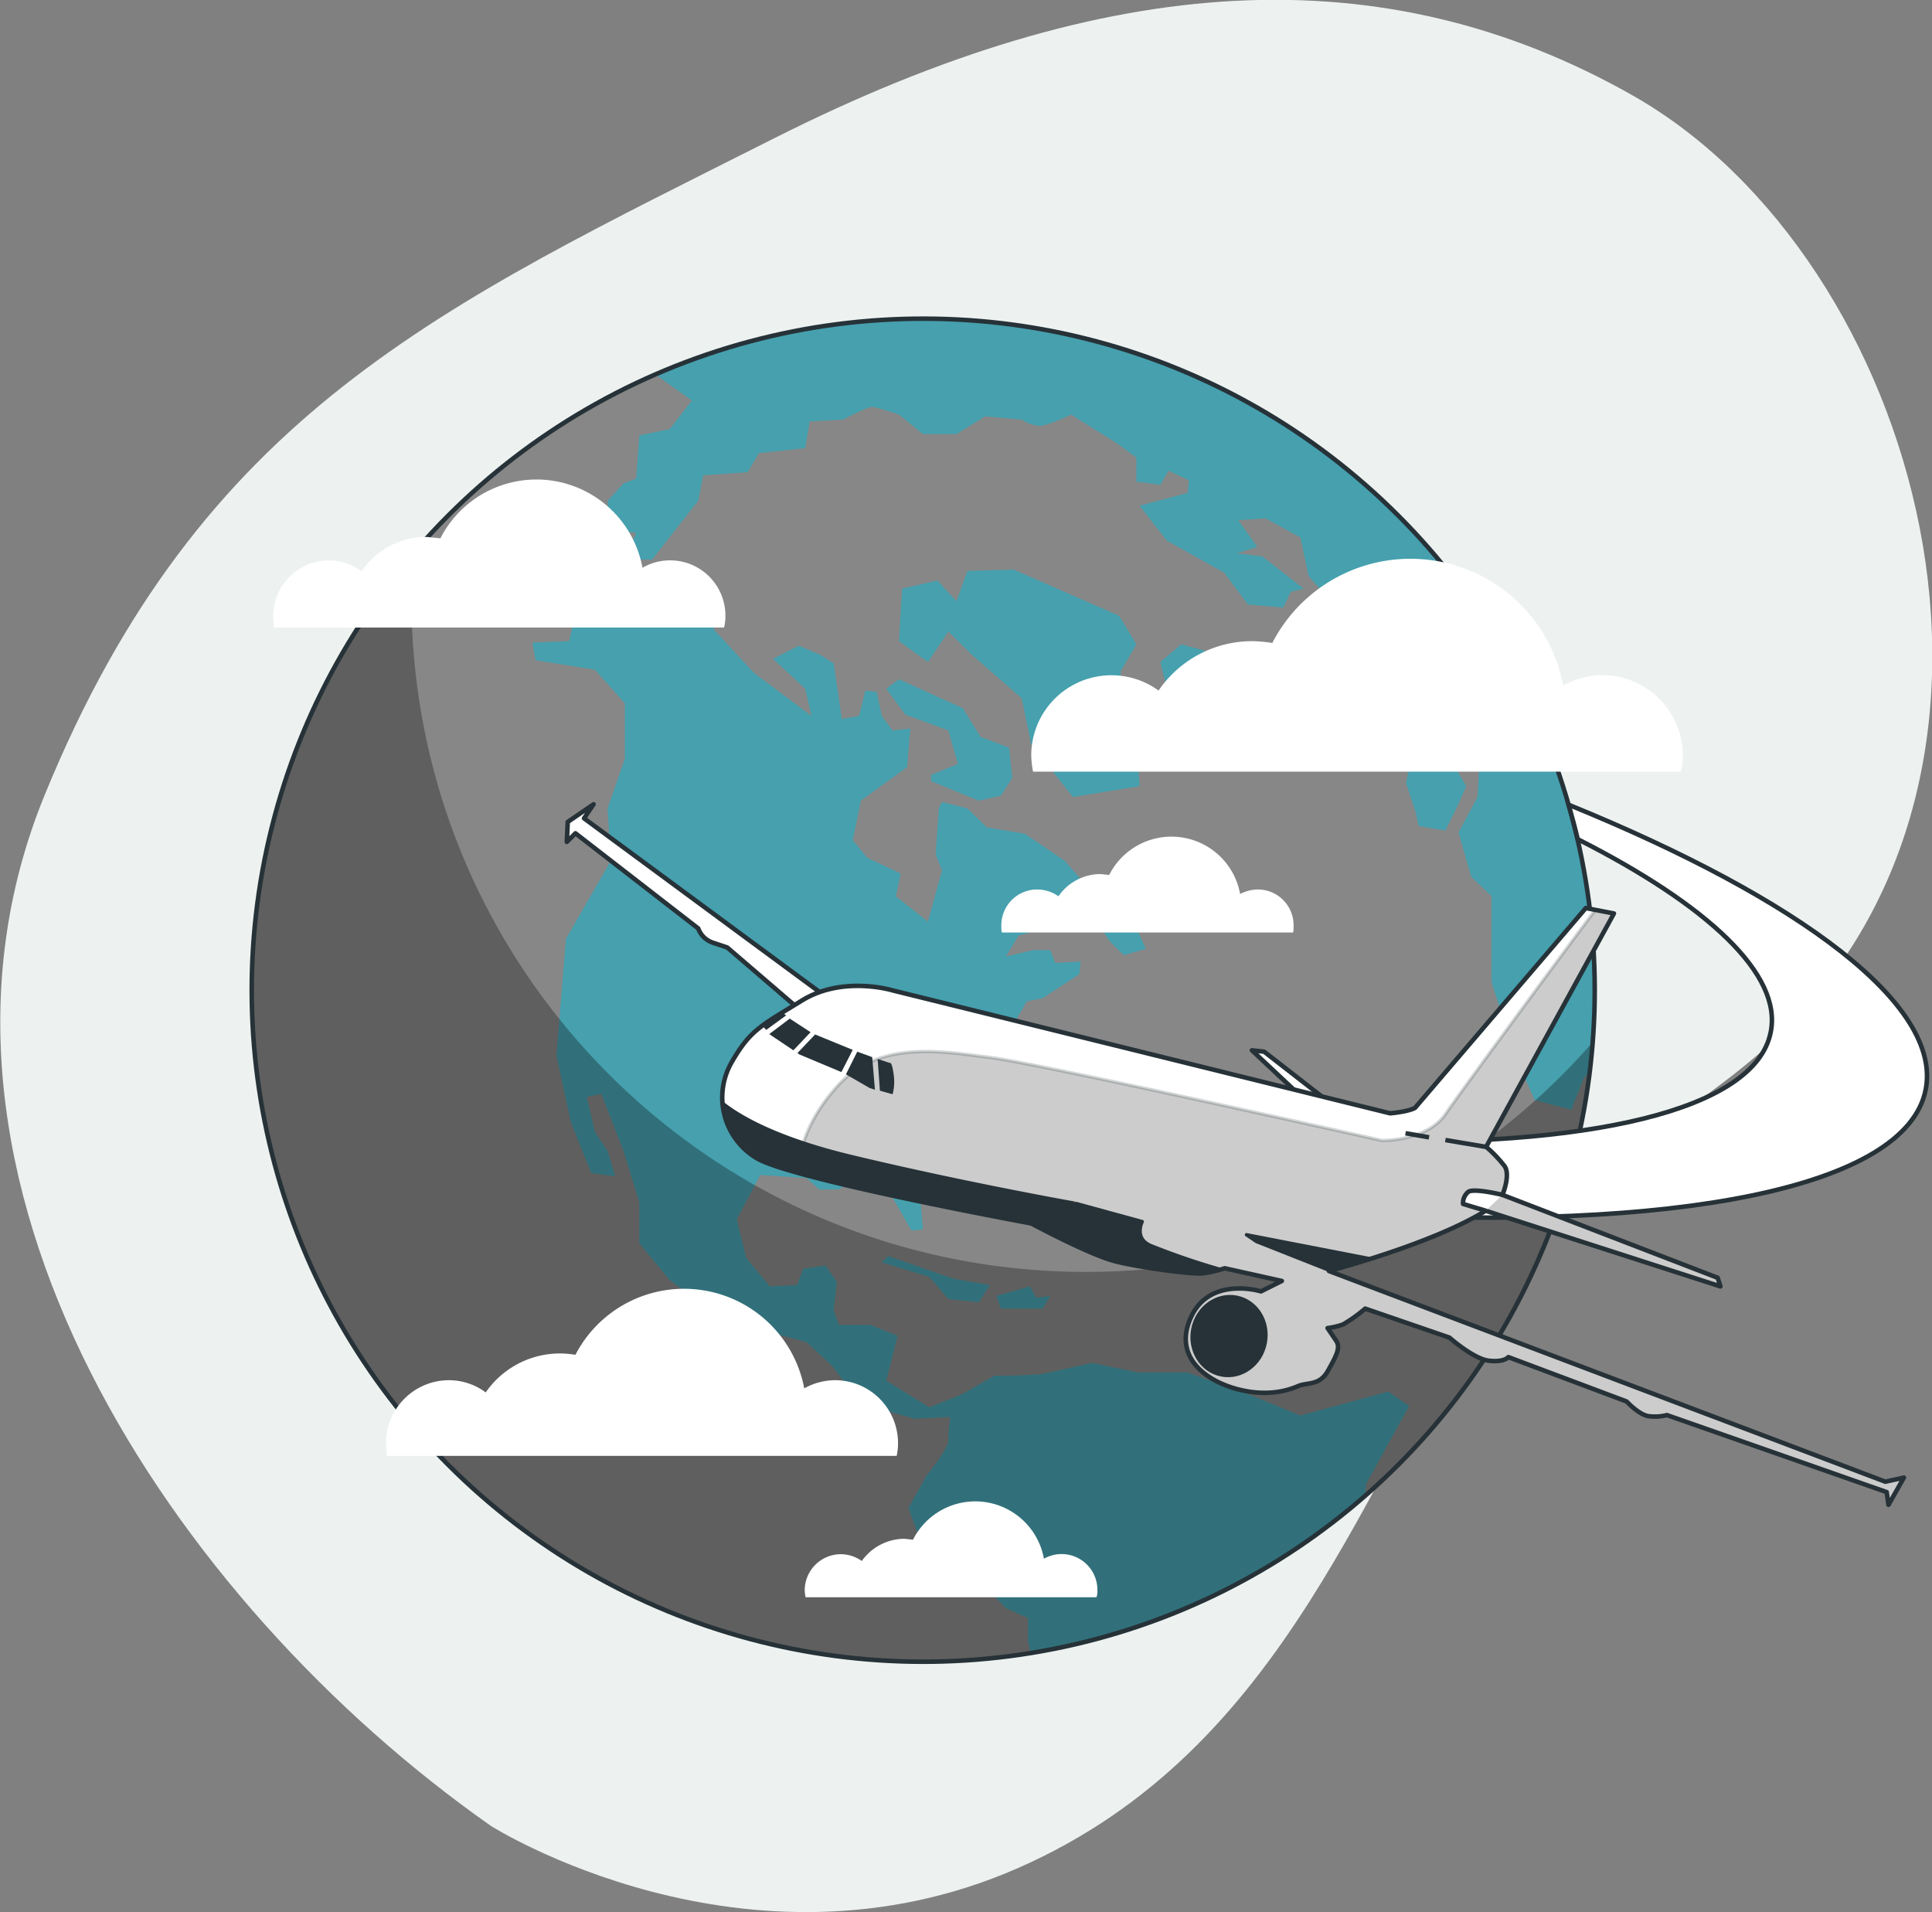 <svg xmlns="http://www.w3.org/2000/svg" xmlns:xlink="http://www.w3.org/1999/xlink" viewBox="0 0 426.4 422"><rect x="0" y="0" width="426.4" height="422" fill="#808080" stroke="none"/><defs><style>.cls-1,.cls-4{fill:#878787;}.cls-1,.cls-10,.cls-12,.cls-14,.cls-15,.cls-2,.cls-8{stroke:#263238;}.cls-1,.cls-12,.cls-14,.cls-15,.cls-2,.cls-8{stroke-linecap:round;stroke-linejoin:round;}.cls-10,.cls-2,.cls-9{fill:#fff;}.cls-3{fill:#edf2f0;}.cls-5{clip-path:url(#clip-path);}.cls-6{fill:#46a0ae;}.cls-7{opacity:0.3;}.cls-8{fill:none;}.cls-10{stroke-miterlimit:10;}.cls-11{clip-path:url(#clip-path-2);}.cls-12,.cls-15{stroke-width:0.75px;}.cls-12{opacity:0.2;}.cls-13,.cls-14,.cls-15{fill:#263238;}</style><clipPath id="clip-path" transform="translate(-34.8 -39.8)"><circle class="cls-1" cx="238.6" cy="258.3" r="148.2" transform="translate(-112.8 244.3) rotate(-45)"/></clipPath><clipPath id="clip-path-2" transform="translate(-34.8 -39.8)"><path class="cls-2" d="M341.6,285.5,231.9,258.4s-11-3.4-20.1,2.2-11.4,6.5-15.5,13.6a15.6,15.6,0,0,0,5.5,21.2c7.8,4.7,60.6,14.4,60.6,14.4s13,7,18.7,8.4,17,2.9,19.3,2.6a29.2,29.2,0,0,0,4.7-1.1l12.6,2.8-4.6,2.3s-11-3.4-15.3,5.4,2.9,14.2,9.8,16.1,11.6.3,13.7-.6,4.7,0,6.6-3.4,2.8-5.1,1.8-6.6l-1.9-2.8a16.3,16.3,0,0,0,3.4-.8,32.1,32.1,0,0,0,4.9-3.5l18.6,6.4s5.3,4.7,8.7,5.1,4.3-.8,4.3-.8l26.1,9.8s2.5,2.7,4.6,3.2a10.7,10.7,0,0,0,4.3-.2l48.5,17,.4,2.8,3.4-6-4.1.9L328.1,320.3s22.7-5.9,34.6-13.3l51.8,16.7-.6-1.9-47.5-18.3s1.8-4.3.5-6.3a29.2,29.2,0,0,0-4.1-4.3L391,241.4l-6.2-1.2-37.7,44.1S345.9,285.1,341.6,285.5Z"/></clipPath></defs><title>چگونه کاز می کند</title><g id="Background_Simple" data-name="Background Simple"><path class="cls-3" d="M143.2,442.8s56.2,35.6,116.2,9.3,76.3-86.7,105.5-130.5c15.3-22.9,42.1-34,61.8-52.6,63.2-59.5,32-172-31.5-208.1-55-31.2-115.9-27.7-189.5,9.4S79.1,130.9,44.6,215.4,73,393.6,143.2,442.8Z" transform="translate(-34.8 -39.8)"/></g><g id="Earth_Globe" data-name="Earth Globe"><circle class="cls-4" cx="238.6" cy="258.3" r="148.2" transform="translate(-147.6 204.6) rotate(-45)"/><g class="cls-5"><path class="cls-6" d="M233.2,189.7l14.1,6.4,3.9,6.3,6.3,2.4.7,6.7-2.5,3.9-4.9,1.1-10.5-4.3v-1.4l5.9-2.4-2.1-7.4-9.5-3.5-4.2-5.7Zm88.6,162.5-11.2-4.6-13.7-4.9H286l-10.2-2.1-11.3,2.5-6.3.3h-3.9l-7.4,4.2-7,2.8-9.5-5.9,2.5-9.9-6-2.4h-7l-1.1-3.2.7-6.3-2.5-3.6-4.9.7-1.4,3.6-6,.3-5.2-6.3-2.1-8.5,5.2-9.8,10.2.7,2.8,2.5h4.3l5.2-3.2,4.6,1.4,6.3,10.9,2.5-.3-.7-8.1-2.1-4.3.7-6.6,13-5.7,1.8-13,5.6-4.6,4.6-8,3.5-.7,8.1-5.3.3-2.8-5.6.3-1.1-2.8h-3.8l-6,1.4,2.8-4.6,12.3-3.5,2.8-3.1,4.9,7.7,3.2,3.2,4.9-1.4-2.1-4.6-7.4-5.3-8.4-9.5-8.8-6-8.4-1.4-4.3-4.2-5.6-1.4-.7,1.4-.7,10.2,1.4,3.5-3.1,11.3-7.1-5.6,1.1-5-7.4-3.5-3.2-3.9,1.8-8.7,10.2-7.4.7-8.5-3.9.4-2.4-3.2-1.1-5.3-2.5-.3-1.4,5.6-3.8.7-1.8-12.3-2.8-1.8-4.9-2.1-5.7,2.9,7.1,6.6,1.4,6-12.7-9.5-8.8-9.5-.7-9.5-9.1-2.8-7.1,4.6a58,58,0,0,1-5.2,2.8c-1.8.7-8.5,1.4-8.5,1.4l-1.4,6-8.1.3.7,3.9,13.1,2.1,6.6,7.4v12.3l-3.8,10.9.7,11.6L159.7,247l-2.1,25.7,3.2,14.8,4.5,11.2,5.3.7-1.7-5.6-2.8-4.2-1.8-7.7,3.2-.7,4.9,12.6,3.5,11.3v9.1l6.7,8.1,11.9,8.8,18.3,4.9,5.7,5.3,4.2,5.6,6.3,3.9,7.7,2.1,7.8-.4s-.4,3.6-.4,5.3-4.9,7.8-4.9,7.8l-3.9,7,2.8,7.7,7.8,3.2,10.9,11.2,4.9,2.2v5.2l.6,2.5a148,148,0,0,0,73.8-34.7l.2-2.6,9.5-17.2-4.6-3.2Zm36.6-138.9-3.9-6.7-4.9-7.7-1.4-10.6,6.3,1.1.4-3.5-4.6-.4,3.9-1.8,4.2-2.4v-3.5l-4.2-5.7-.9-7.5a148.2,148.2,0,0,0-173.9-42.2l8.1,5.8-4.9,6.3-6.7,1.4-.7,9.5-2.8,1.1-3.5,3.8.3,6.4,6,.7-2.5,5.9h6l10.2-13,1.1-5.6,9.8-.7,2.5-4.2,10.2-1.1,1-5.9,7.4-.4s5.3-2.8,6.3-2.8,6,1.7,6,1.7l5.3,4.3h7.4l6.3-3.9,8.1.7a8.7,8.7,0,0,0,3.9,1.4c1.7,0,7-2.5,7-2.5l10.2,6.4,4.2,3.1v5.3l5.3.7,1.8-3.1,4.5,2.1-.3,2.8-10.6,2.8,6,7.7,12.7,7.1,5.2,7,7.8.7,1.7-3.5,2.8-.7-9.1-7.1-5.6-.7,4.5-1.4-4.2-5.9,6-.4,7.7,4.2,1.8,8.5,3.9,4.5,3.1,10.2,7.8,5.7v11.6l8.1,5.2-.4,3.9-1,4.6,2.1,6.3.7,3.2,5.9,1,2.9-5.9Zm4.6-35.4v2l-1.8,5.6,1.1,4.9,3.9,1.4v6.7l-4.3-1.7-1,18.9-4.2,7.8,2.8,9.8,4.5,4.3v18.9l4.6,14.8,4.9,11.3,8.1,2.1,2.8-7.1,1.2-.9a158.2,158.2,0,0,0,1.1-18.4A147.3,147.3,0,0,0,363,177.9Zm-81.2-2.2-23.3-10.2-10.2.3-2.4,6.7-4.2-4.6-7.8,1.8-.7,11.6,6.4,4.6,4.5-6.7,5.3,5.2,10.9,9.5,2.1,10.2,9.2,11.6,14.7-2.4L286,208l-3.2-6-.7-14,3.5-6Zm18.9,7.7-5.2-1.4-4.6,3.9,2.5,10.2h4.5Zm32.7,6.7-11.9-6.4-2.5-4.2-2.8,1.1,2.5,7,2.1,9.2,5.3,2.1,1-1.4-3.1-5.3,9.1,3.5ZM230.8,317l-1.4,1.4,10.5,3.2,4.2,4.9,6.7.7,2.5-3.8-8.1-1.4Zm31.3,6.7-7.4,2.1,1,2.8h9.2l1.7-2.8-3.1.4Z" transform="translate(-34.8 -39.8)"/><path class="cls-7" d="M274.5,320.5c-82.2,0-148.9-66.6-148.9-148.8,0-3.8.2-7.6.5-11.3a147.9,147.9,0,0,0-36.8,97.8C89.3,340.4,156,407,238.2,407c78.3,0,142.6-60.6,148.3-137.4A148.2,148.2,0,0,1,274.5,320.5Z" transform="translate(-34.8 -39.8)"/></g><circle class="cls-8" cx="238.6" cy="258.3" r="148.2" transform="translate(-147.6 204.6) rotate(-45)"/></g><g id="Clouds"><path class="cls-9" d="M405.8,210.1a22,22,0,0,0,.4-3.6,17.8,17.8,0,0,0-17.7-17.7,18.2,18.2,0,0,0-8.7,2.3,34.3,34.3,0,0,0-64.2-9.4,31.3,31.3,0,0,0-4.4-.4,25,25,0,0,0-20.7,10.9,17.7,17.7,0,0,0-28.1,14.3,22,22,0,0,0,.4,3.6Z" transform="translate(-34.8 -39.8)"/><path class="cls-9" d="M194.6,178.3a10.1,10.1,0,0,0,.3-2.5,12.2,12.2,0,0,0-18.3-10.7,23.8,23.8,0,0,0-44.6-6.5l-3-.3a17.3,17.3,0,0,0-14.4,7.6,12,12,0,0,0-7.2-2.4,12.3,12.3,0,0,0-12.3,12.3,19.5,19.5,0,0,0,.2,2.5Z" transform="translate(-34.8 -39.8)"/><path class="cls-9" d="M232.7,361.1a12.7,12.7,0,0,0,.3-2.8,13.9,13.9,0,0,0-13.9-13.9,14.1,14.1,0,0,0-6.8,1.8,27,27,0,0,0-50.5-7.4,20.7,20.7,0,0,0-3.5-.3,19.9,19.9,0,0,0-16.3,8.6,13.6,13.6,0,0,0-8.1-2.7A13.9,13.9,0,0,0,120,358.3a24.6,24.6,0,0,0,.2,2.8Z" transform="translate(-34.8 -39.8)"/><path class="cls-9" d="M320.2,245.6a8.1,8.1,0,0,0,.1-1.6,7.9,7.9,0,0,0-7.9-7.9,8.7,8.7,0,0,0-3.9,1,15.4,15.4,0,0,0-28.9-4.2l-1.9-.2a11.3,11.3,0,0,0-9.3,4.9,8.2,8.2,0,0,0-4.7-1.5,7.9,7.9,0,0,0-7.9,7.9,8.1,8.1,0,0,0,.1,1.6Z" transform="translate(-34.8 -39.8)"/><path class="cls-9" d="M276.8,392.3a4.1,4.1,0,0,0,.2-1.6,7.9,7.9,0,0,0-11.8-6.9,15.4,15.4,0,0,0-28.9-4.2l-1.9-.2a11.6,11.6,0,0,0-9.4,4.9,8.1,8.1,0,0,0-4.6-1.5,8,8,0,0,0-8,7.9,7.8,7.8,0,0,0,.2,1.6Z" transform="translate(-34.8 -39.8)"/></g><g id="Airplane"><path class="cls-10" d="M381,217.4c.7,2.5,1.4,5,2,7.6,28.8,14.6,45.2,29.9,42.6,42.6-3.4,17.3-40.5,25.6-93.4,24v16c71.9,4.1,123.3-5.5,127.6-27.3C463.5,261.7,432.3,238.3,381,217.4Z" transform="translate(-34.8 -39.8)"/><path class="cls-2" d="M217.4,260l-53.7-39.6,2.1-3.1-5.7,3.9-.2,4.4,1.9-1.9,27.1,21a5.2,5.2,0,0,0,3.1,3.1l3.3,1.1,17,14.6Z" transform="translate(-34.8 -39.8)"/><polygon class="cls-2" points="293.4 243.3 279 232.1 276.3 231.8 289.3 244 293.4 243.3"/><path class="cls-9" d="M341.6,285.5,231.9,258.4s-11-3.4-20.1,2.2-11.4,6.5-15.5,13.6a15.6,15.6,0,0,0,5.5,21.2c7.8,4.7,60.6,14.4,60.6,14.4s13,7,18.7,8.4,17,2.9,19.3,2.6a29.2,29.2,0,0,0,4.7-1.1l12.6,2.8-4.6,2.3s-11-3.4-15.3,5.4,2.9,14.2,9.8,16.1,11.6.3,13.7-.6,4.7,0,6.6-3.4,2.8-5.1,1.8-6.6l-1.9-2.8a16.3,16.3,0,0,0,3.4-.8,32.1,32.1,0,0,0,4.9-3.5l18.6,6.4s5.3,4.7,8.7,5.1,4.3-.8,4.3-.8l26.1,9.8s2.5,2.7,4.6,3.2a10.7,10.7,0,0,0,4.3-.2l48.5,17,.4,2.8,3.4-6-4.1.9L328.1,320.3s22.7-5.9,34.6-13.3l51.8,16.7-.6-1.9-47.5-18.3s1.8-4.3.5-6.3a29.2,29.2,0,0,0-4.1-4.3L391,241.4l-6.2-1.2-37.7,44.1S345.9,285.1,341.6,285.5Z" transform="translate(-34.8 -39.8)"/><g class="cls-11"><path class="cls-12" d="M336.1,328.6l18.6,6.4s5.3,4.7,8.7,5.1,4.3-.8,4.3-.8l26.1,9.8s2.5,2.7,4.6,3.2a10.7,10.7,0,0,0,4.3-.2l48.5,17,.4,2.8,3.4-6-4.1.9L328.1,320.3s22.7-5.9,34.6-13.3l51.8,16.7-.6-1.9-47.5-18.3s1.8-4.3.5-6.3a29.2,29.2,0,0,0-4.1-4.3L391,241.4l-4.1-.8c-2.3,3-29,39.1-33.1,45.1s-14,5.8-14,5.8-75.2-16.9-86.3-18.3-24.6-3.9-33.8,6.2-8.6,18.8-8.6,18.8l.8.7c17.8,4.9,50.5,10.9,50.5,10.9s13,7,18.7,8.4,17,2.9,19.3,2.6a29.2,29.2,0,0,0,4.7-1.1l12.6,2.8-4.6,2.3s-11-3.4-15.3,5.4,2.9,14.2,9.8,16.1,11.6.3,13.7-.6,4.7,0,6.6-3.4,2.8-5.1,1.8-6.6l-1.9-2.8a16.3,16.3,0,0,0,3.4-.8A32.1,32.1,0,0,0,336.1,328.6Z" transform="translate(-34.8 -39.8)"/></g><path class="cls-8" d="M341.6,285.5,231.9,258.4s-11-3.4-20.1,2.2-11.4,6.5-15.5,13.6a15.6,15.6,0,0,0,5.5,21.2c7.8,4.7,60.6,14.4,60.6,14.4s13,7,18.7,8.4,17,2.9,19.3,2.6a29.2,29.2,0,0,0,4.7-1.1l12.6,2.8-4.6,2.3s-11-3.4-15.3,5.4,2.9,14.2,9.8,16.1,11.6.3,13.7-.6,4.7,0,6.6-3.4,2.8-5.1,1.8-6.6l-1.9-2.8a16.3,16.3,0,0,0,3.4-.8,32.1,32.1,0,0,0,4.9-3.5l18.6,6.4s5.3,4.7,8.7,5.1,4.3-.8,4.3-.8l26.1,9.8s2.5,2.7,4.6,3.2a10.7,10.7,0,0,0,4.3-.2l48.5,17,.4,2.8,3.4-6-4.1.9L328.1,320.3s22.7-5.9,34.6-13.3l51.8,16.7-.6-1.9-47.5-18.3s1.8-4.3.5-6.3a29.2,29.2,0,0,0-4.1-4.3L391,241.4l-6.2-1.2-37.7,44.1S345.9,285.1,341.6,285.5Z" transform="translate(-34.8 -39.8)"/><polygon class="cls-13" points="188.2 231.7 179.9 228.3 176 232.4 176.4 232.7 185.7 236.6 188.2 231.7"/><path class="cls-13" d="M208.3,263.9l-.8-.6c-1.8,1.1-3.2,2-4.4,2.9l.8.9Z" transform="translate(-34.8 -39.8)"/><polygon class="cls-13" points="178.9 227.8 174.3 224.8 169.8 228.2 169.9 228.3 175.1 231.8 178.9 227.8"/><polygon class="cls-13" points="192.5 233.3 189.2 232.1 186.7 237.1 191.9 240.1 193.1 240.5 192.5 233.3"/><path class="cls-13" d="M232,276.7c-.4-2.8-.8-2.3-.8-2.3l-2.7-.9.5,7,2.8.8A10.9,10.9,0,0,0,232,276.7Z" transform="translate(-34.8 -39.8)"/><ellipse class="cls-14" cx="305.9" cy="334.3" rx="8.6" ry="8" transform="translate(-116.1 530) rotate(-78.8)"/><path class="cls-2" d="M362.7,307l-5-1.5a3.2,3.2,0,0,1,1.2-2.7c1.4-.8,7.5.7,7.5.7" transform="translate(-34.8 -39.8)"/><path class="cls-15" d="M304.3,320a159.3,159.3,0,0,1-15.5-5.3c-3.8-1.6-1.9-5.3-1.9-5.3l-14.6-4S247.4,301,222.5,295c-16.6-4-24.7-8.9-28.2-11.7a15.5,15.5,0,0,0,7.5,12.1c7.8,4.7,60.6,14.4,60.6,14.4s13,7,18.7,8.4,17,2.9,19.3,2.6S303.4,320.2,304.3,320Z" transform="translate(-34.8 -39.8)"/><path class="cls-15" d="M337.2,317.6l-27.3-5.3,2.2,1.5,16.2,6.4C329.1,320,332.5,319.1,337.2,317.6Z" transform="translate(-34.8 -39.8)"/><line class="cls-10" x1="315.4" y1="251" x2="310.2" y2="250.1"/><line class="cls-10" x1="327.9" y1="253.1" x2="319" y2="251.6"/></g></svg>